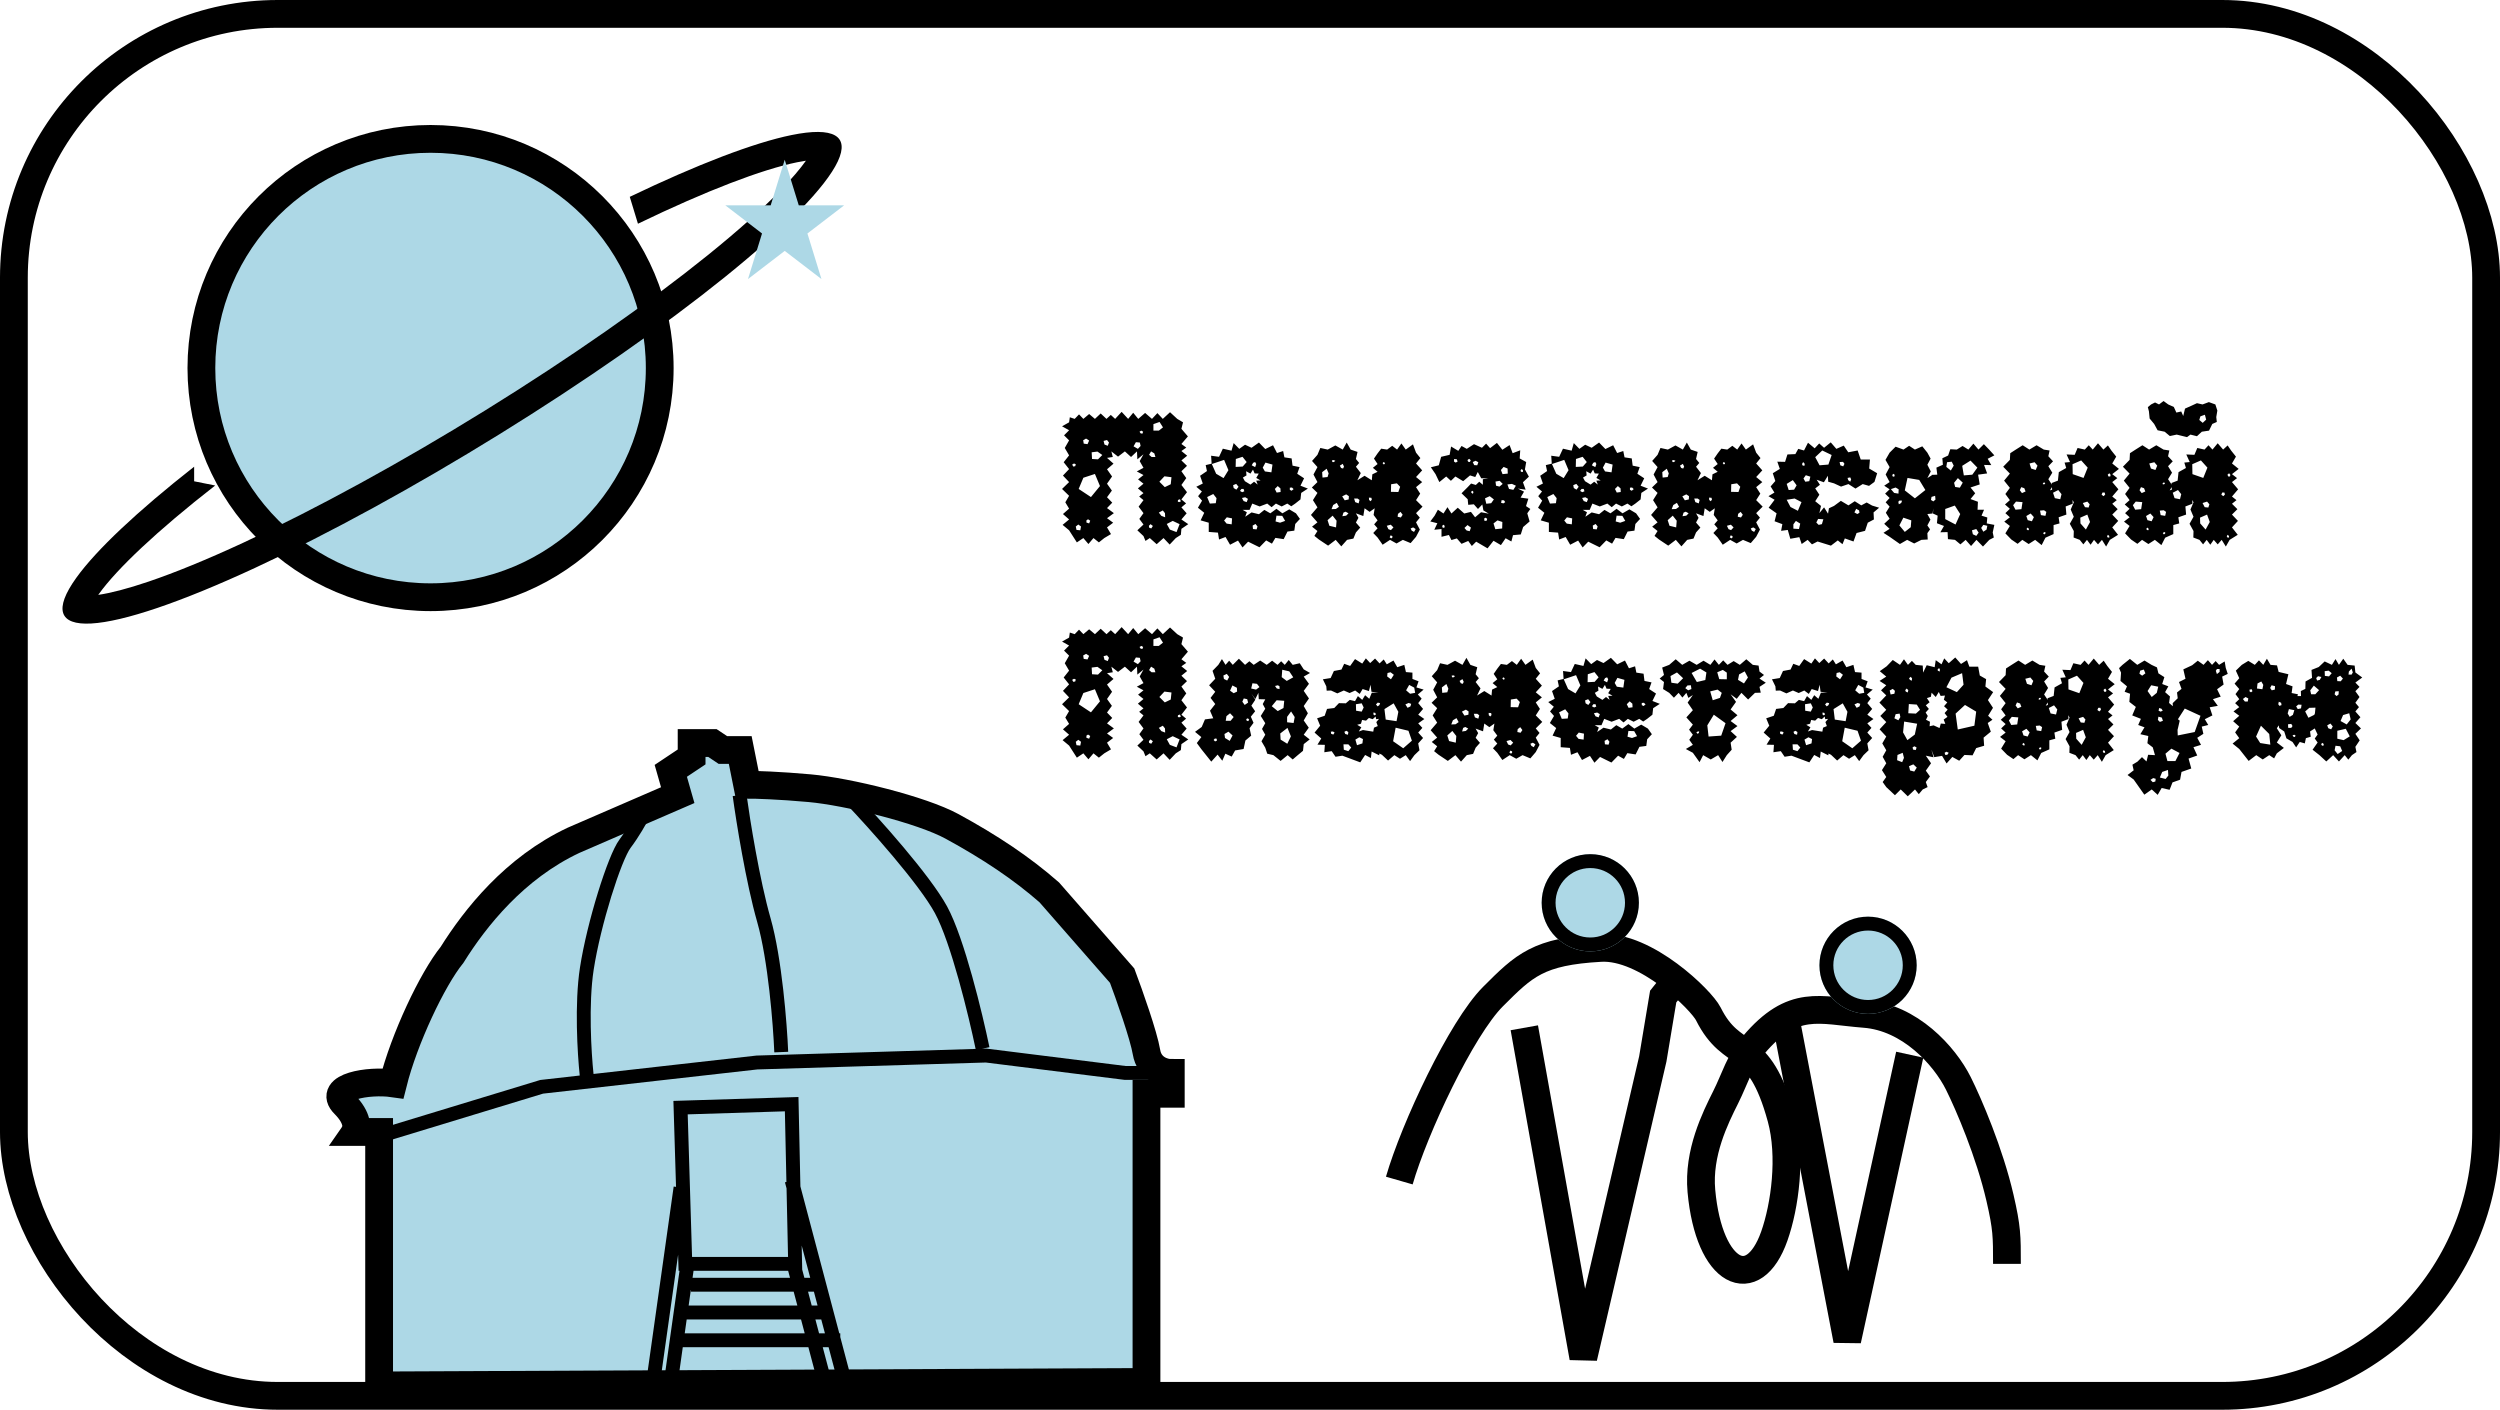 <svg width="360" height="203" viewBox="0 0 360 203" fill="none" xmlns="http://www.w3.org/2000/svg">
<circle cx="62" cy="53" r="33" fill="#ADD8E6" stroke="black" stroke-width="4"/>
<path d="M54.593 163V199.5L165.093 199V189.5V157.5H168.593V154.5C167.593 154.5 165.493 153.9 165.093 151.5C164.693 149.1 162.593 143.167 161.593 140.5L151.093 128.5C147.093 125 142.593 122 137.093 119C132.703 116.606 122.093 114 116.593 113.5C112.193 113.1 108.759 113 107.593 113L106.593 108H104.093L102.593 107H99.593V109L96.593 111L97.593 114.5L82.593 121C74.093 125 68.426 132.167 65.093 137.5C62.259 141 58.193 149.6 56.593 156C53.093 155.5 47.093 156.5 49.593 159C51.593 161 51.426 162.5 51.093 163H54.593Z" fill="#ADD8E6" stroke="black" stroke-width="4"/>
<path fill-rule="evenodd" clip-rule="evenodd" d="M136.378 130.521C135.124 128.223 132.647 125.03 130.115 122.019C127.567 118.988 124.903 116.073 123.224 114.31L121.776 115.69C123.431 117.427 126.067 120.312 128.585 123.306C131.12 126.32 133.476 129.377 134.622 131.479C135.761 133.567 136.986 137.257 138.062 141.107C139.107 144.845 139.986 148.637 140.488 151.045L108.97 152L108.929 152.002L108.888 152.006L85.468 154.65C85.141 151.542 84.729 144.588 85.488 139.652C85.979 136.465 86.965 132.515 88.018 129.108C88.544 127.407 89.082 125.855 89.577 124.613C90.086 123.337 90.513 122.482 90.8 122.1C92.043 120.442 93.04 118.655 93.394 117.947L91.606 117.053C91.293 117.678 90.357 119.358 89.2 120.9C88.737 121.518 88.227 122.6 87.72 123.872C87.199 125.176 86.644 126.781 86.107 128.517C85.035 131.985 84.021 136.035 83.512 139.348C82.712 144.548 83.147 151.717 83.481 154.875L77.888 155.506L77.797 155.517L77.709 155.543L54.709 162.543L55.291 164.457L78.203 157.483L109.071 153.998L141.953 153.002L161.876 155.492L161.938 155.5H162H167.5V153.5H162.062L142.124 151.008L142.047 150.998L141.97 151L141.417 151.017L142.479 150.797C141.975 148.362 141.07 144.44 139.988 140.568C138.914 136.726 137.639 132.833 136.378 130.521ZM110.962 132.225C109.382 126.698 107.99 118.024 107.491 114.365L105.509 114.635C106.01 118.309 107.418 127.102 109.038 132.775C110.603 138.25 111.334 147.546 111.501 151.542L113.499 151.458C113.332 147.454 112.597 137.95 110.962 132.225ZM115 158.978L114.978 157.969L113.969 158L97.969 158.5L96.97 158.532L97.001 159.531L97.348 170.908L97.01 170.861L92.906 200H94.925L97.647 180.679L97.688 182.031L97.718 183H97.849L95.455 200H97.475L98.32 194H116.407L117.995 200H120.064L118.476 194H119.318L120.907 200H122.976L121 192.537V192H120.858L115.258 170.843L115 158.978ZM99.728 184L99.869 183H113.495L113.76 184H99.728ZM115.829 184L115.518 182.828L115.5 181.978L115.443 179.359L116.671 184H115.829ZM113.033 170.256L113.243 170.2L113.022 160.031L99.03 160.468L99.657 181H113.478L113.263 171.125L113.033 170.256ZM116.358 186H117.201L117.73 188H116.887L116.358 186ZM117.417 190H118.26L118.789 192H117.946L117.417 190ZM115.348 190L115.877 192H98.601L98.883 190H115.348ZM114.819 188H99.165L99.5 185.62V186H114.289L114.819 188Z" fill="black"/>
<path fill-rule="evenodd" clip-rule="evenodd" d="M27.957 67.203C19.785 73.619 13.87 79.189 10.982 83.21C7.733 87.733 8.494 90.043 13.147 89.784C17.8 89.525 26.086 86.711 36.722 81.777C47.359 76.843 59.755 70.064 71.992 62.488C84.229 54.913 95.627 46.962 104.421 39.867C113.216 32.772 118.919 26.927 120.646 23.236C122.374 19.545 120.032 18.214 113.98 19.448C108.567 20.553 100.454 23.656 90.686 28.345L91.865 32.217C101.789 27.423 109.75 24.394 114.78 23.368C115.248 23.272 115.672 23.198 116.054 23.142C115.251 24.276 114.034 25.726 112.321 27.482C109.725 30.142 106.23 33.269 101.91 36.754C93.274 43.721 82.019 51.577 69.887 59.087C57.756 66.597 45.503 73.295 35.039 78.148C29.807 80.575 25.213 82.453 21.404 83.746C18.321 84.793 15.902 85.406 14.147 85.662C14.174 85.623 14.202 85.584 14.231 85.544C16.845 81.905 22.593 76.458 30.986 69.912L27.957 69.306V67.203Z" fill="black"/>
<g filter="url(#filter0_d_39_2)">
<path d="M112 22L114.021 28.564H120.56L115.269 32.621L117.29 39.186L112 35.129L106.71 39.186L108.731 32.621L103.44 28.564H109.979L112 22Z" fill="#ADD8E6"/>
</g>
<path d="M153.95 76.362L153.014 75.582L153.95 74.802L153.066 74.022L153.95 73.242L153.404 72.332L153.95 71.396L152.936 70.408L153.95 69.42L153.066 68.484L153.95 67.548L153.17 66.56L153.95 65.572L153.326 64.506L153.95 63.414L153.222 62.686L153.95 61.958L152.936 61.386L153.95 60.814L154.054 60.086L154.756 60.32L155.38 59.67L156.004 60.32L156.836 59.618L157.668 60.32L158.5 59.54L159.332 60.32L159.956 59.748L160.58 60.32L161.516 59.306L162.452 60.32L163.18 59.436L163.908 60.32L164.896 59.462L165.884 60.32L166.664 59.488L167.444 60.32L168.484 59.358L169.524 60.32L170.356 60.814L170.122 61.75L171.058 62.842L170.122 63.934L170.824 64.454L170.122 64.948L170.954 65.624L170.122 66.3L170.928 67.08L170.122 67.86L170.824 68.848L170.122 69.836L170.928 70.876L170.122 71.916L170.798 72.488L170.122 73.06L170.876 73.918L170.122 74.802L171.11 75.478L170.122 76.154L170.044 77.012L169.316 77.48L168.432 78.416L167.548 77.48L166.56 78.364L165.572 77.48L164.948 77.896L164.662 77.194L163.778 76.362L164.662 75.53L164.064 74.724L164.662 73.892L163.96 72.956L164.662 72.02L164.038 71.5L164.662 71.006L163.856 70.33L164.662 69.654L163.882 69.03L164.662 68.406L163.7 67.886L164.662 67.366L164.116 66.404L164.662 65.416L163.778 66.144L163.726 65L162.868 65.806L161.984 65L160.996 65.754L160.034 65L160.242 65.806L159.41 65.936L160.346 66.768L159.41 67.574L160.138 68.614L159.41 69.654L160.112 70.642L159.41 71.604L160.164 72.384L159.41 73.164L160.398 73.892L159.41 74.62L160.294 75.27L159.41 75.946L159.982 76.908L159.02 77.48L158.24 78.104L157.46 77.48L156.732 78.338L156.004 77.48L155.068 78.104L153.95 76.362ZM166.976 60.762L166.092 61.074V62.01H166.872L167.47 61.542L166.976 60.762ZM164.61 62.166L164.35 62.01L164.09 62.166L164.246 62.4L164.506 62.452L164.61 62.166ZM156.836 63.44L156.394 63.154L155.978 63.388L156.056 63.882L156.602 63.96L156.836 63.44ZM159.696 63.726L159.41 63.362L158.916 63.492L159.046 64.012L159.514 64.194L159.696 63.726ZM164.142 63.726L163.57 63.674L163.232 64.272L163.856 64.636L164.246 64.22L164.142 63.726ZM166.222 65.286L165.754 65L165.468 65.494L165.832 65.806H166.378L166.222 65.286ZM158.734 65.52L158.032 65.026L157.2 65.13L157.252 66.092L158.11 66.144L158.734 65.52ZM154.912 66.846L154.652 66.742L154.392 66.898L154.548 67.184L154.834 67.132L154.912 66.846ZM157.668 68.25L156.004 68.796L155.328 70.408L157.096 71.578L158.396 69.992L157.668 68.25ZM168.692 68.718L167.678 68.588L166.95 69.368L167.73 70.148L168.588 69.732L168.692 68.718ZM169.914 71.89L169.628 71.994L169.602 72.228L169.784 72.306L170.044 72.202L169.914 71.89ZM167.756 73.892L167.444 73.502L166.872 73.814L167.236 74.282L167.782 74.49L167.756 73.892ZM156.68 74.776L156.446 74.932V75.244L156.836 75.374L156.992 74.984L156.68 74.776ZM169.862 75.478L168.874 75.01L168.016 75.452L168.458 76.258L169.42 76.622L169.862 75.478ZM165.676 75.478L165.442 75.712L165.468 75.972L165.78 76.102L166.014 75.738L165.676 75.478ZM155.666 75.816L155.276 75.53L154.912 75.816L155.016 76.31L155.562 76.362L155.666 75.816ZM179.728 78L178.922 78.832L178.272 77.844L177.128 78.442L176.478 77.324L175.542 77.688L175.386 76.7L174.06 76.596V75.27L172.89 74.932L173.41 73.84L172.5 73.112L173.098 72.098L172.526 71.448L173.072 70.772L172.266 70.096L173.202 69.628L172.812 68.51L173.8 67.834L173.618 66.976L174.476 66.768L174.398 65.624L175.542 65.78L176.088 64.61L177.336 64.896L177.648 63.804L178.454 64.636L179.286 64.038L180.222 64.48L181.288 63.726L182.198 64.662L183.316 64.116L183.888 65.234L184.772 64.948L184.954 65.858L185.994 66.014L186.124 67.054L187.138 67.262L186.8 68.224L187.788 68.874L187.268 69.94L188.334 70.356L187.372 70.98L187.268 71.916L186.514 72.514L185.942 72.904L185.37 72.514L184.564 72.93L183.732 72.514L183.108 73.034L182.484 72.514L181.392 72.93L180.326 72.514L179.936 73.424H178.948L179.546 73.762L179.312 74.412L180.222 73.788L181.288 74.048L182.068 73.424L182.926 73.918L183.81 73.268L184.668 73.918L185.656 73.346L186.618 73.918L187.19 74.724L186.514 75.452L186.384 76.414L185.396 76.544L184.85 77.636L183.654 77.454L183.16 78.286L182.328 77.818L181.366 78.806L179.728 78ZM179.52 66.534L178.922 65.78L177.96 66.092L177.934 67.236L178.948 67.184L179.52 66.534ZM176.894 67.704L176.27 66.222L174.502 66.82L175.126 68.224L176.192 68.848L176.894 67.704ZM180.742 66.534L180.456 66.638L180.248 67.002L180.742 67.262L180.898 66.82L180.742 66.534ZM183.238 66.898L182.224 66.612L181.834 67.34L182.146 67.886L183.082 68.016L183.238 66.898ZM180.066 69.784L180.586 69.368L181.106 69.784L180.898 69.212L181.522 69.186L180.898 68.822L181.262 68.198L180.664 68.172L180.43 67.626L180.066 68.198L179.442 67.86L179.494 68.458L178.974 68.77L179.26 69.29L180.066 69.784ZM178.012 69.68L177.57 69.862L177.648 70.278L178.038 70.512L178.35 70.096L178.012 69.68ZM184.382 70.33L183.992 69.992L183.576 70.408L183.836 70.928L184.408 70.85L184.382 70.33ZM186.046 70.2L185.734 70.226V70.538L185.994 70.668L186.28 70.434L186.046 70.2ZM179.078 70.408H178.766L178.558 70.694L178.87 70.876L179.182 70.746L179.078 70.408ZM174.71 71.136L173.826 71.578L174.216 72.514L175.074 72.462L175.178 71.734L174.71 71.136ZM179.312 71.604L178.844 71.708L179.078 72.15L179.52 72.306L179.702 71.838L179.312 71.604ZM184.642 74.282L183.81 74.256L183.68 75.088L184.33 75.27L185.058 75.01L184.642 74.282ZM177.414 74.646L176.66 74.49L176.27 74.958L176.634 75.4L177.362 75.504L177.414 74.646ZM180.794 75.452L180.378 75.686L180.43 76.18L180.95 76.232L181.08 75.816L180.794 75.452ZM189.921 77.688L189.271 77.168L189.713 76.466L188.933 75.842L189.713 75.218L188.777 74.152L189.713 73.06L189.063 72.02L189.713 70.98L188.907 70.2L189.713 69.42L189.141 68.328L189.713 67.262L188.933 66.378L189.713 65.494L190.129 64.506L191.195 64.74L192.287 64.142L193.353 64.74L193.925 63.726L194.497 64.74L195.485 65.078L195.251 66.092L195.719 66.664L195.251 67.21L195.953 68.12L195.459 69.16L196.499 68.51L197.539 69.16L197.617 68.302L198.371 67.938L197.695 67.366L198.371 66.82L197.851 66.04L198.371 65.286L198.891 64.61L199.749 64.74L200.477 64.194L201.179 64.74L201.803 63.856L202.427 64.74L203.467 63.986L203.909 65.182L204.533 65.962L203.909 66.742L204.793 67.73L203.909 68.692L204.793 69.42L203.909 70.148L204.507 71.084L203.909 72.02L204.845 72.956L203.909 73.892L204.455 74.542L203.909 75.218L204.455 76.258L203.909 77.298L203.129 78.208L202.011 77.74L201.101 78.26L200.165 77.74L199.099 78.442L198.371 77.402L197.747 76.752L198.371 76.076L197.877 75.504L198.371 74.932L197.799 74.152L197.955 73.19L197.227 73.71L196.499 73.19L196.317 74.308L195.251 73.918L195.615 74.568L195.251 75.244L195.875 75.972L195.251 76.674L194.887 77.558L193.977 77.74L193.145 78.676L192.339 77.74L191.247 78.572L189.921 77.688ZM192.287 66.352L192.027 66.248L191.793 66.3L191.871 66.534H192.079L192.287 66.352ZM199.411 66.638L199.229 66.534L199.099 66.69L199.229 66.872L199.411 66.82V66.638ZM193.535 67.184L193.353 66.794L192.937 67.054L193.119 67.392L193.405 67.47L193.535 67.184ZM191.325 68.172L191.039 67.496L190.389 67.99L190.441 68.77L191.169 68.692L191.325 68.172ZM201.153 69.602L200.321 69.732L200.295 70.824L201.361 70.85L201.621 70.096L201.153 69.602ZM194.237 71.448L193.847 71.188L193.275 71.474L193.639 72.046L194.211 71.916L194.237 71.448ZM197.487 71.682L197.123 71.656L197.149 71.994L197.357 72.176L197.539 71.968L197.487 71.682ZM195.485 71.786H194.991L195.147 72.306L195.641 72.488L195.771 71.994L195.485 71.786ZM192.495 72.41L191.975 72.722L191.741 73.32L192.365 73.294L192.807 72.982L192.495 72.41ZM194.185 73.918L193.769 73.684L193.457 73.814L193.301 74.334L193.847 74.256L194.185 73.918ZM201.673 73.71L201.309 73.996L201.257 74.412L201.725 74.516L201.985 74.126L201.673 73.71ZM191.897 74.256L191.169 74.906L191.429 75.712L192.391 75.946L192.469 74.984L191.897 74.256ZM200.659 75.946L200.269 75.556L199.697 75.712L199.931 76.206L200.295 76.336L200.659 75.946ZM203.493 75.946L203.129 76.102L203.285 76.414L203.623 76.596L203.857 76.18L203.493 75.946ZM200.503 77.194L200.243 77.09L200.113 77.376L200.347 77.532L200.503 77.402V77.194ZM212.569 78L211.945 78.624L211.425 77.896L210.463 78.312L209.787 77.532L209.007 77.766L208.643 77.038L207.577 77.298V76.18L206.537 76.284L206.979 75.348L205.965 75.088L206.589 74.256L207.057 73.398L207.863 73.944L208.435 73.034L209.007 73.944L209.917 73.112L210.853 73.944L211.815 73.71L212.413 74.49L213.271 73.762L214.389 73.97L213.609 73.502L213.453 72.644L212.829 73.294L212.231 72.618L211.425 72.696L211.347 71.89L210.463 71.032L211.347 70.148L211.841 69.628L212.517 69.836L213.011 69.368L213.531 69.81V69.004L214.337 68.9L213.297 68.874L212.803 67.964L212.439 68.692L211.685 68.458L210.697 69.29L209.579 68.614L208.929 69.238L208.253 68.614L207.265 69.42L206.719 68.276L206.043 67.288L207.187 67.002L207.525 65.78L208.747 65.494L208.955 64.298L209.995 64.922L210.463 64.22L211.217 64.636L212.257 63.96L213.401 64.48L213.999 63.882L214.571 64.532L215.559 63.778L216.339 64.766L217.379 64.09L217.821 65.26L218.913 64.844L218.835 66.014L219.771 66.534L219.589 67.6L220.161 68.64L219.303 69.446L219.693 70.512L218.575 70.356L219.459 70.798L218.965 71.656L220.083 71.812L219.745 72.878L220.369 73.294L219.927 73.918L220.265 75.088L219.329 75.894L218.991 76.96L217.873 77.064L217.639 77.974L216.807 77.506L216.131 78.494L215.065 77.87L214.207 78.962L212.569 78ZM211.555 66.066L211.321 66.248L211.399 66.482L211.659 66.534L211.789 66.274L211.555 66.066ZM209.787 66.144L209.397 66.092L209.371 66.456L209.605 66.612L209.891 66.482L209.787 66.144ZM212.491 66.352L212.075 66.534L212.283 66.976L212.725 67.002L212.881 66.56L212.491 66.352ZM217.093 67.47L216.521 67.236L216.131 67.678L216.365 68.276L217.119 68.198L217.093 67.47ZM219.303 67.678L219.095 67.548L218.965 67.73L219.017 67.938L219.303 67.964V67.678ZM215.949 69.238L215.351 69.342L215.429 69.94L215.923 70.07L216.391 69.68L215.949 69.238ZM218.289 69.94L217.717 69.68L217.067 69.758L217.301 70.408L217.925 70.538L218.289 69.94ZM212.179 70.85L212.049 70.668L211.867 70.772V70.954L212.101 71.11L212.179 70.85ZM215.117 71.916L214.519 71.448L213.843 71.76L214.025 72.54L214.727 72.462L215.117 71.916ZM216.573 72.046L216.235 72.02L216.157 72.41L216.495 72.488L216.755 72.306L216.573 72.046ZM213.947 74.542L213.713 74.672L213.765 75.01L214.077 74.984L214.155 74.724L213.947 74.542ZM216.339 75.166L215.637 74.932L215.065 75.374L215.325 76.206L216.313 76.102L216.339 75.166ZM208.045 75.738L207.863 75.556L207.681 75.712L207.707 75.946L207.967 76.024L208.045 75.738ZM211.815 75.972L211.321 75.608L210.879 76.024L211.191 76.388L211.633 76.492L211.815 75.972ZM228.706 78L227.901 78.832L227.251 77.844L226.107 78.442L225.457 77.324L224.521 77.688L224.365 76.7L223.039 76.596V75.27L221.869 74.932L222.389 73.84L221.479 73.112L222.077 72.098L221.505 71.448L222.051 70.772L221.245 70.096L222.181 69.628L221.791 68.51L222.778 67.834L222.597 66.976L223.455 66.768L223.377 65.624L224.521 65.78L225.067 64.61L226.315 64.896L226.627 63.804L227.433 64.636L228.265 64.038L229.201 64.48L230.267 63.726L231.177 64.662L232.295 64.116L232.867 65.234L233.751 64.948L233.933 65.858L234.973 66.014L235.103 67.054L236.117 67.262L235.779 68.224L236.767 68.874L236.247 69.94L237.312 70.356L236.35 70.98L236.247 71.916L235.493 72.514L234.921 72.904L234.349 72.514L233.543 72.93L232.711 72.514L232.087 73.034L231.463 72.514L230.371 72.93L229.305 72.514L228.915 73.424H227.926L228.525 73.762L228.291 74.412L229.201 73.788L230.267 74.048L231.047 73.424L231.905 73.918L232.789 73.268L233.647 73.918L234.635 73.346L235.597 73.918L236.169 74.724L235.493 75.452L235.363 76.414L234.375 76.544L233.829 77.636L232.633 77.454L232.139 78.286L231.307 77.818L230.345 78.806L228.706 78ZM228.499 66.534L227.901 65.78L226.939 66.092L226.913 67.236L227.926 67.184L228.499 66.534ZM225.873 67.704L225.249 66.222L223.481 66.82L224.105 68.224L225.171 68.848L225.873 67.704ZM229.721 66.534L229.435 66.638L229.227 67.002L229.721 67.262L229.877 66.82L229.721 66.534ZM232.217 66.898L231.203 66.612L230.813 67.34L231.125 67.886L232.061 68.016L232.217 66.898ZM229.045 69.784L229.565 69.368L230.085 69.784L229.877 69.212L230.501 69.186L229.877 68.822L230.241 68.198L229.643 68.172L229.409 67.626L229.045 68.198L228.421 67.86L228.473 68.458L227.953 68.77L228.239 69.29L229.045 69.784ZM226.991 69.68L226.549 69.862L226.627 70.278L227.017 70.512L227.329 70.096L226.991 69.68ZM233.361 70.33L232.971 69.992L232.555 70.408L232.815 70.928L233.387 70.85L233.361 70.33ZM235.025 70.2L234.713 70.226V70.538L234.973 70.668L235.259 70.434L235.025 70.2ZM228.057 70.408H227.744L227.537 70.694L227.849 70.876L228.161 70.746L228.057 70.408ZM223.689 71.136L222.805 71.578L223.195 72.514L224.053 72.462L224.157 71.734L223.689 71.136ZM228.291 71.604L227.823 71.708L228.057 72.15L228.499 72.306L228.681 71.838L228.291 71.604ZM233.621 74.282L232.789 74.256L232.659 75.088L233.309 75.27L234.037 75.01L233.621 74.282ZM226.393 74.646L225.639 74.49L225.249 74.958L225.613 75.4L226.341 75.504L226.393 74.646ZM229.773 75.452L229.357 75.686L229.409 76.18L229.929 76.232L230.059 75.816L229.773 75.452ZM238.9 77.688L238.25 77.168L238.692 76.466L237.912 75.842L238.692 75.218L237.756 74.152L238.692 73.06L238.042 72.02L238.692 70.98L237.886 70.2L238.692 69.42L238.12 68.328L238.692 67.262L237.912 66.378L238.692 65.494L239.108 64.506L240.174 64.74L241.266 64.142L242.332 64.74L242.904 63.726L243.476 64.74L244.464 65.078L244.23 66.092L244.698 66.664L244.23 67.21L244.932 68.12L244.438 69.16L245.478 68.51L246.518 69.16L246.596 68.302L247.35 67.938L246.674 67.366L247.35 66.82L246.83 66.04L247.35 65.286L247.87 64.61L248.728 64.74L249.456 64.194L250.158 64.74L250.782 63.856L251.406 64.74L252.446 63.986L252.888 65.182L253.512 65.962L252.888 66.742L253.772 67.73L252.888 68.692L253.772 69.42L252.888 70.148L253.486 71.084L252.888 72.02L253.824 72.956L252.888 73.892L253.434 74.542L252.888 75.218L253.434 76.258L252.888 77.298L252.108 78.208L250.99 77.74L250.08 78.26L249.144 77.74L248.078 78.442L247.35 77.402L246.726 76.752L247.35 76.076L246.856 75.504L247.35 74.932L246.778 74.152L246.934 73.19L246.206 73.71L245.478 73.19L245.296 74.308L244.23 73.918L244.594 74.568L244.23 75.244L244.854 75.972L244.23 76.674L243.866 77.558L242.956 77.74L242.124 78.676L241.318 77.74L240.226 78.572L238.9 77.688ZM241.266 66.352L241.006 66.248L240.772 66.3L240.85 66.534H241.058L241.266 66.352ZM248.39 66.638L248.208 66.534L248.078 66.69L248.208 66.872L248.39 66.82V66.638ZM242.514 67.184L242.332 66.794L241.916 67.054L242.098 67.392L242.384 67.47L242.514 67.184ZM240.304 68.172L240.018 67.496L239.368 67.99L239.42 68.77L240.148 68.692L240.304 68.172ZM250.132 69.602L249.3 69.732L249.274 70.824L250.34 70.85L250.6 70.096L250.132 69.602ZM243.216 71.448L242.826 71.188L242.254 71.474L242.618 72.046L243.19 71.916L243.216 71.448ZM246.466 71.682L246.102 71.656L246.128 71.994L246.336 72.176L246.518 71.968L246.466 71.682ZM244.464 71.786H243.97L244.126 72.306L244.62 72.488L244.75 71.994L244.464 71.786ZM241.474 72.41L240.954 72.722L240.72 73.32L241.344 73.294L241.786 72.982L241.474 72.41ZM243.164 73.918L242.748 73.684L242.436 73.814L242.28 74.334L242.826 74.256L243.164 73.918ZM250.652 73.71L250.288 73.996L250.236 74.412L250.704 74.516L250.964 74.126L250.652 73.71ZM240.876 74.256L240.148 74.906L240.408 75.712L241.37 75.946L241.448 74.984L240.876 74.256ZM249.638 75.946L249.248 75.556L248.676 75.712L248.91 76.206L249.274 76.336L249.638 75.946ZM252.472 75.946L252.108 76.102L252.264 76.414L252.602 76.596L252.836 76.18L252.472 75.946ZM249.482 77.194L249.222 77.09L249.092 77.376L249.326 77.532L249.482 77.402V77.194ZM261.73 77.974L260.924 78.39L260.3 77.74L259.442 78.338L259.104 77.35L257.804 77.584L257.44 76.31L256.478 76.44L256.66 75.478L255.542 75.062L255.828 73.918L254.684 73.112L255.542 71.968L254.658 71.448L255.516 70.928L254.97 70.044L255.646 69.264L255.282 68.146L256.296 67.522L255.932 66.482L257.05 66.508L257.388 65.442L258.532 65.39L258.948 64.636L259.78 64.87L260.352 63.752L261.314 64.558L261.964 63.856L262.666 64.48L263.628 63.7L264.434 64.636L265.5 64.168L266.15 65.13L267.502 64.87L267.944 66.17H269.27L269.166 67.47L270.31 68.146L269.92 69.394L269.14 69.966L268.23 69.706L267.19 70.356L266.176 69.706L265.11 70.07L264.096 69.602L263.264 69.368L263.212 68.51L262.64 69.446L261.6 69.082L262.068 69.81L261.392 70.33L261.99 71.24L261.392 72.176L262.224 72.852L261.99 73.892L262.666 73.06L263.238 73.97L263.368 73.19L264.096 72.852L265.084 72.124L266.176 72.774L267.086 72.176L268.022 72.774L268.802 72.358L269.582 72.8L270.596 73.112L269.79 73.788L269.842 74.802L268.958 75.27L268.568 76.44L267.346 76.752L266.904 77.974L265.656 77.532L265.318 78.364L264.642 77.818L263.654 78.572L261.73 77.974ZM263.758 65.52L262.406 64.87L261.392 65.832L262.016 67.002L263.29 66.898L263.758 65.52ZM265.604 66.794L265.396 66.508L264.902 66.534L265.006 67.002L265.422 67.158L265.604 66.794ZM259.884 66.794L259.65 66.534L259.494 66.82L259.572 67.028L259.832 67.08L259.884 66.794ZM260.69 68.64L260.04 68.432L259.702 68.9L259.962 69.368L260.534 69.29L260.69 68.64ZM266.436 68.744L266.046 68.822L266.15 69.16L266.436 69.368L266.566 69.03L266.436 68.744ZM258.168 69.134L257.284 69.68L257.57 70.564L258.35 70.512L258.714 69.888L258.168 69.134ZM259.416 72.306L258.428 71.786L257.284 71.968L257.83 73.008L258.896 73.554L259.416 72.306ZM267.71 73.502L267.294 73.268L267.034 73.788L267.45 74.022L267.762 73.84L267.71 73.502ZM262.562 74.776L261.808 74.724L261.548 75.244L261.886 75.582L262.354 75.478L262.562 74.776ZM259.234 75.4L258.61 75.01L258.246 75.504V76.128L259.052 76.18L259.234 75.4ZM272.106 77.298L271.222 76.726L272.106 76.154L271.326 75.426L272.106 74.698L271.56 73.84L272.106 72.956L271.534 72.332L272.106 71.708L271.456 71.084L272.106 70.46L271.326 69.94L272.106 69.42L271.534 68.328L272.106 67.262L271.508 66.222L272.106 65.182L272.964 64.324L274.108 64.74L274.914 64.194L275.746 64.74L276.812 64.272L277.54 65.182L278.008 66.04L277.54 66.924L278.034 67.886L277.54 68.848L278.19 68.432L278.164 68.38L278.97 68.354L278.84 67.34L279.776 66.924L279.698 65.988L280.53 65.598L280.842 64.688L281.778 64.74L282.61 64.22L283.442 64.74L284.17 63.882L284.898 64.74L285.678 63.96L286.458 64.766L287.186 65.572L286.224 66.066L286.744 66.976L285.704 66.95L286.146 68.172L284.846 68.354L285.08 69.758L283.754 70.2L284.43 71.032L283.754 71.864L284.82 72.254L284.768 73.398H285.704L285.34 74.256L286.172 74.516L286.094 75.374L287.186 75.582L286.952 76.674L287.108 77.402L286.458 77.74L285.548 78.702L284.612 77.74L283.832 78.624L283.052 77.74L282.298 78.39L281.518 77.74L280.504 77.636L280.452 76.622L279.412 76.648L279.932 75.738L278.918 75.348L279.022 74.256L278.346 73.944L278.398 73.19L278.294 73.944L277.54 74.022L277.982 74.828L277.54 75.66L277.93 76.232L277.54 76.778L277.592 77.688L276.682 77.74L275.642 78.26L274.628 77.74L273.588 78.338L272.106 77.298ZM283.754 66.326L282.558 67.08L282.792 68.458L284.014 68.354L284.742 67.34L283.754 66.326ZM281.05 66.482L280.374 66.56L280.27 67.236L280.92 67.756L281.336 67.054L281.05 66.482ZM272.834 68.432L272.73 68.224L272.522 68.328L272.496 68.562L272.756 68.666L272.834 68.432ZM276.37 69.108L274.68 68.822L274.29 70.616L275.746 71.76L277.254 70.564L276.37 69.108ZM281.934 68.848L281.388 69.524L281.544 70.122L282.22 70.226L282.636 69.498L281.934 68.848ZM273.406 70.46L272.964 70.2L272.288 70.434L272.756 70.98L273.38 71.084L273.406 70.46ZM278.658 71.396L278.138 71.552L278.06 71.994L278.398 72.202L278.71 71.942L278.658 71.396ZM273.9 72.098L273.536 72.072L273.354 72.254L273.432 72.618L273.77 72.436L273.9 72.098ZM281.492 72.8L280.114 73.294V74.75L281.596 75.53L282.272 74.022L281.492 72.8ZM275.226 74.932L274.082 74.542L273.51 75.66L274.29 76.596L275.148 75.92L275.226 74.932ZM286.172 75.712L285.6 75.582L285.288 76.024L285.6 76.57L286.068 76.258L286.172 75.712ZM284.924 76.7L284.586 76.18L283.962 76.362L284.092 76.934L284.586 77.168L284.924 76.7ZM289.63 77.688L288.772 76.804L289.422 75.738L288.616 75.114L289.422 74.49L288.772 73.892L289.422 73.268L288.72 72.644L289.422 72.02L288.772 71.136L289.422 70.252L288.59 69.212L289.422 68.198L288.46 67.21L289.422 66.222L289.474 65.26L290.28 64.74L291.268 64.116L292.23 64.74L293.27 64.116L294.31 64.74L295.142 64.87L294.96 65.702L295.636 66.43L294.96 67.132L295.532 68.068L294.96 69.004L295.48 69.784L295.454 69.55L296.338 69.212L296.468 67.99L297.534 67.392L297.3 66.612L298.08 66.534L297.586 65.442L298.756 65.494L299.172 64.506L300.212 64.74L300.784 64.116L301.356 64.74L302.11 63.83L302.89 64.74L303.54 64.142L304.034 64.87L304.736 65.754L304.164 66.742L305.126 67.522L304.164 68.276L304.892 68.848L304.164 69.42L305.048 70.46L304.164 71.5L304.814 72.02L304.164 72.54L304.944 73.32L304.164 74.1L305.022 75.01L304.164 75.946L304.996 77.012L303.826 77.74L303.28 78.702L302.682 77.74L302.11 78.39L301.538 77.74L301.044 78.442L300.524 77.74L300.004 78.39L299.484 77.74L298.6 77.402L298.626 76.466L298.054 75.426L298.626 74.412L298.184 73.372L298.626 72.332L298.444 71.994L298.47 72.54L297.456 72.93L297.56 74.1L296.442 74.49L296.572 75.374L295.714 75.608V76.908L294.544 77.428L293.998 78.494L293.062 77.74L292.126 78.338L291.216 77.74L290.54 78.312L289.63 77.688ZM299.692 66.3L298.444 66.846L298.47 68.276L300.03 68.822L300.628 67.34L299.692 66.3ZM292.984 66.56L292.256 66.742L292.49 67.47L293.14 67.678L293.4 67.054L292.984 66.56ZM303.748 68.146L303.514 68.354L303.618 68.614H303.878L303.93 68.38L303.748 68.146ZM294.414 69.472L294.232 69.524L294.154 69.706L294.362 69.758L294.518 69.628L294.414 69.472ZM295.506 70.512L295.48 70.148L295.194 70.616L295.506 70.512ZM291.502 70.304L291.06 70.148L290.852 70.59L291.164 71.006L291.684 70.772L291.502 70.304ZM296.858 71.162L296.39 70.564L295.636 70.954L295.896 71.734L296.676 71.89L296.858 71.162ZM303.072 70.928H302.76L302.63 71.24L302.916 71.448L303.15 71.214L303.072 70.928ZM291.242 72.306L290.306 72.228L289.89 72.748L290.228 73.398L291.086 73.32L291.242 72.306ZM300.914 72.618L300.576 72.228L299.926 72.436L300.238 73.034L300.758 73.086L300.914 72.618ZM294.336 73.476L293.764 73.528L293.894 74.178L294.544 74.282L294.674 73.71L294.336 73.476ZM292.88 74.464L292.412 73.944L291.788 74.308L291.996 74.906L292.594 75.062L292.88 74.464ZM300.576 74.1L299.562 74.542L299.588 75.374L300.368 76.258L300.966 75.166L300.576 74.1ZM292.152 76.128L291.97 75.972L291.814 76.18L291.97 76.336H292.152V76.128ZM294.544 76.648L294.362 76.622L294.206 76.778L294.362 76.96L294.544 76.83V76.648ZM303.722 77.168L303.54 77.012L303.41 77.22L303.514 77.402H303.748L303.722 77.168ZM306.87 77.688L306.012 76.804L306.662 75.738L305.856 75.114L306.662 74.49L306.012 73.892L306.662 73.268L305.96 72.644L306.662 72.02L306.012 71.136L306.662 70.252L305.83 69.212L306.662 68.198L305.7 67.21L306.662 66.222L306.714 65.26L307.52 64.74L308.508 64.116L309.47 64.74L310.51 64.116L311.55 64.74L312.382 64.87L312.2 65.702L312.876 66.43L312.2 67.132L312.772 68.068L312.2 69.004L312.72 69.784L312.694 69.55L313.578 69.212L313.708 67.99L314.774 67.392L314.54 66.612L315.32 66.534L314.826 65.442L315.996 65.494L316.412 64.506L317.452 64.74L318.024 64.116L318.596 64.74L319.35 63.83L320.13 64.74L320.78 64.142L321.274 64.87L321.976 65.754L321.404 66.742L322.366 67.522L321.404 68.276L322.132 68.848L321.404 69.42L322.288 70.46L321.404 71.5L322.054 72.02L321.404 72.54L322.184 73.32L321.404 74.1L322.262 75.01L321.404 75.946L322.236 77.012L321.066 77.74L320.52 78.702L319.922 77.74L319.35 78.39L318.778 77.74L318.284 78.442L317.764 77.74L317.244 78.39L316.724 77.74L315.84 77.402L315.866 76.466L315.294 75.426L315.866 74.412L315.424 73.372L315.866 72.332L315.684 71.994L315.71 72.54L314.696 72.93L314.8 74.1L313.682 74.49L313.812 75.374L312.954 75.608V76.908L311.784 77.428L311.238 78.494L310.302 77.74L309.366 78.338L308.456 77.74L307.78 78.312L306.87 77.688ZM316.932 66.3L315.684 66.846L315.71 68.276L317.27 68.822L317.868 67.34L316.932 66.3ZM310.224 66.56L309.496 66.742L309.73 67.47L310.38 67.678L310.64 67.054L310.224 66.56ZM320.988 68.146L320.754 68.354L320.858 68.614H321.118L321.17 68.38L320.988 68.146ZM311.654 69.472L311.472 69.524L311.394 69.706L311.602 69.758L311.758 69.628L311.654 69.472ZM312.746 70.512L312.72 70.148L312.434 70.616L312.746 70.512ZM308.742 70.304L308.3 70.148L308.092 70.59L308.404 71.006L308.924 70.772L308.742 70.304ZM314.098 71.162L313.63 70.564L312.876 70.954L313.136 71.734L313.916 71.89L314.098 71.162ZM320.312 70.928H320L319.87 71.24L320.156 71.448L320.39 71.214L320.312 70.928ZM308.482 72.306L307.546 72.228L307.13 72.748L307.468 73.398L308.326 73.32L308.482 72.306ZM318.154 72.618L317.816 72.228L317.166 72.436L317.478 73.034L317.998 73.086L318.154 72.618ZM311.576 73.476L311.004 73.528L311.134 74.178L311.784 74.282L311.914 73.71L311.576 73.476ZM310.12 74.464L309.652 73.944L309.028 74.308L309.236 74.906L309.834 75.062L310.12 74.464ZM317.816 74.1L316.802 74.542L316.828 75.374L317.608 76.258L318.206 75.166L317.816 74.1ZM309.392 76.128L309.21 75.972L309.054 76.18L309.21 76.336H309.392V76.128ZM311.784 76.648L311.602 76.622L311.446 76.778L311.602 76.96L311.784 76.83V76.648ZM320.962 77.168L320.78 77.012L320.65 77.22L320.754 77.402H320.988L320.962 77.168ZM313.448 62.582L312.46 62.79L311.706 62.166L310.692 61.958L310.198 61.048L309.548 60.268L309.444 59.228L309.288 58.63L309.756 58.24L310.328 57.954L310.9 58.24L311.55 57.746L312.226 58.24L313.032 58.604L313.396 59.41L314.098 59.254L314.384 59.904L314.644 58.838L315.632 58.396L316.36 58.058L317.166 58.24L318.076 57.902L319.012 58.24L319.298 59.124L319.142 60.06L319.22 60.762L318.57 61.048L318.102 62.01L317.062 62.166L316.36 62.816L315.424 62.582L314.93 62.946L313.448 62.582ZM317.504 59.722L316.854 59.956L316.698 60.476L317.192 60.892L317.686 60.424L317.504 59.722ZM153.95 107.362L153.014 106.582L153.95 105.802L153.066 105.022L153.95 104.242L153.404 103.332L153.95 102.396L152.936 101.408L153.95 100.42L153.066 99.484L153.95 98.548L153.17 97.56L153.95 96.572L153.326 95.506L153.95 94.414L153.222 93.686L153.95 92.958L152.936 92.386L153.95 91.814L154.054 91.086L154.756 91.32L155.38 90.67L156.004 91.32L156.836 90.618L157.668 91.32L158.5 90.54L159.332 91.32L159.956 90.748L160.58 91.32L161.516 90.306L162.452 91.32L163.18 90.436L163.908 91.32L164.896 90.462L165.884 91.32L166.664 90.488L167.444 91.32L168.484 90.358L169.524 91.32L170.356 91.814L170.122 92.75L171.058 93.842L170.122 94.934L170.824 95.454L170.122 95.948L170.954 96.624L170.122 97.3L170.928 98.08L170.122 98.86L170.824 99.848L170.122 100.836L170.928 101.876L170.122 102.916L170.798 103.488L170.122 104.06L170.876 104.918L170.122 105.802L171.11 106.478L170.122 107.154L170.044 108.012L169.316 108.48L168.432 109.416L167.548 108.48L166.56 109.364L165.572 108.48L164.948 108.896L164.662 108.194L163.778 107.362L164.662 106.53L164.064 105.724L164.662 104.892L163.96 103.956L164.662 103.02L164.038 102.5L164.662 102.006L163.856 101.33L164.662 100.654L163.882 100.03L164.662 99.406L163.7 98.886L164.662 98.366L164.116 97.404L164.662 96.416L163.778 97.144L163.726 96L162.868 96.806L161.984 96L160.996 96.754L160.034 96L160.242 96.806L159.41 96.936L160.346 97.768L159.41 98.574L160.138 99.614L159.41 100.654L160.112 101.642L159.41 102.604L160.164 103.384L159.41 104.164L160.398 104.892L159.41 105.62L160.294 106.27L159.41 106.946L159.982 107.908L159.02 108.48L158.24 109.104L157.46 108.48L156.732 109.338L156.004 108.48L155.068 109.104L153.95 107.362ZM166.976 91.762L166.092 92.074V93.01H166.872L167.47 92.542L166.976 91.762ZM164.61 93.166L164.35 93.01L164.09 93.166L164.246 93.4L164.506 93.452L164.61 93.166ZM156.836 94.44L156.394 94.154L155.978 94.388L156.056 94.882L156.602 94.96L156.836 94.44ZM159.696 94.726L159.41 94.362L158.916 94.492L159.046 95.012L159.514 95.194L159.696 94.726ZM164.142 94.726L163.57 94.674L163.232 95.272L163.856 95.636L164.246 95.22L164.142 94.726ZM166.222 96.286L165.754 96L165.468 96.494L165.832 96.806H166.378L166.222 96.286ZM158.734 96.52L158.032 96.026L157.2 96.13L157.252 97.092L158.11 97.144L158.734 96.52ZM154.912 97.846L154.652 97.742L154.392 97.898L154.548 98.184L154.834 98.132L154.912 97.846ZM157.668 99.25L156.004 99.796L155.328 101.408L157.096 102.578L158.396 100.992L157.668 99.25ZM168.692 99.718L167.678 99.588L166.95 100.368L167.73 101.148L168.588 100.732L168.692 99.718ZM169.914 102.89L169.628 102.994L169.602 103.228L169.784 103.306L170.044 103.202L169.914 102.89ZM167.756 104.892L167.444 104.502L166.872 104.814L167.236 105.282L167.782 105.49L167.756 104.892ZM156.68 105.776L156.446 105.932V106.244L156.836 106.374L156.992 105.984L156.68 105.776ZM169.862 106.478L168.874 106.01L168.016 106.452L168.458 107.258L169.42 107.622L169.862 106.478ZM165.676 106.478L165.442 106.712L165.468 106.972L165.78 107.102L166.014 106.738L165.676 106.478ZM155.666 106.816L155.276 106.53L154.912 106.816L155.016 107.31L155.562 107.362L155.666 106.816ZM172.994 107.882L172.344 106.998L172.994 106.14L172.084 105.386L173.046 104.684L173.514 103.592L174.71 103.436L174.242 102.344L174.996 101.382L174.32 100.498L174.996 99.614L174.112 98.678L174.996 97.742L174.606 96.598L175.438 95.74L175.958 94.908L176.478 95.74L176.998 95.142L177.518 95.74L178.402 94.856L179.286 95.74L179.91 95.22L180.534 95.74L181.47 95.116L182.406 95.74L183.186 95.142L183.966 95.74L184.486 95.22L185.006 95.74L185.578 95.038L186.15 95.74L187.164 95.506L187.736 96.39L188.646 96.91L187.736 97.43L188.49 98.47L187.736 99.484L188.49 100.576L187.736 101.668L188.334 102.708L187.736 103.748L188.464 104.788L187.736 105.802L188.594 106.478L187.736 107.154L187.632 108.116L186.878 108.74L186.15 109.364L185.422 108.74L184.408 109.572L183.368 108.74L182.484 108.532L182.198 107.674L181.652 106.738L182.198 105.802L181.73 104.97L182.198 104.138L181.548 103.098L182.198 102.058L181.834 101.382L182.198 100.706L181.262 100.68L181.21 99.77L180.768 100.654L180.196 99.874L180.768 100.758L180.196 101.616L180.742 102.422L180.118 103.202L180.508 104.086L179.936 104.866L180.17 105.932L179.338 106.634L179.078 107.856L177.856 108.064L177.362 108.948L176.452 108.532L176.01 109.546L175.334 108.662L174.424 109.676L172.994 107.882ZM185.656 96.676L184.642 96.442L184.564 97.508L185.292 98.054L186.228 97.534L185.656 96.676ZM176.66 97.04L176.166 97.274L176.244 97.768L176.712 98.002L176.998 97.482L176.66 97.04ZM181.002 98.47L180.352 98.392L180.17 99.146L180.872 99.302L181.366 98.938L181.002 98.47ZM184.252 98.834L184.018 98.678L183.602 98.782L183.862 99.146L184.252 99.224V98.834ZM178.116 99.042L177.466 98.704L177.128 99.458L177.648 99.822L178.142 99.588L178.116 99.042ZM179.598 100.68L179.104 100.576L178.896 101.044L179.234 101.512L179.728 101.174L179.598 100.68ZM184.928 100.914L183.836 100.836L183.134 101.694L183.992 102.396L184.824 101.954L184.928 100.914ZM186.436 103.254L185.916 102.448L185.344 103.228V104.008L186.28 104.112L186.436 103.254ZM177.648 103.254L177.128 102.708L176.608 103.124L176.504 103.8H177.206L177.648 103.254ZM179.884 103.644L179.702 103.436L179.468 103.54L179.494 103.748L179.728 103.852L179.884 103.644ZM185.396 104.814L184.356 105.62L184.408 106.504L185.37 107.102L185.89 106.036L185.396 104.814ZM176.894 105.36L176.322 105.698L176.4 106.27L177.076 106.686L177.492 105.906L176.894 105.36ZM175.204 106.374L174.944 106.348L174.762 106.556L174.97 106.764L175.23 106.66L175.204 106.374ZM193.302 108.818L192.314 108.974L191.768 108.168L190.702 108.324L190.78 107.258L189.714 107.232L190.26 106.348L189.298 105.49L190.104 104.502L189.662 103.436L190.754 103.072L191.092 102.084L192.132 101.954L192.808 101.252L193.796 101.278L194.368 100.784L195.122 100.966L195.538 100.238L196.162 100.784L196.578 100.108L197.176 100.628L197.54 99.744H198.502L197.488 99.614L197.358 98.6L197.124 99.51L196.214 99.224L195.798 99.926L195.148 99.432L194.342 99.796L193.51 99.432L192.574 99.848L191.664 99.432L191.04 99.458L190.988 98.834L190.494 97.82L191.612 97.638L192.08 96.624L193.172 96.416L193.562 95.584L194.42 95.896L195.122 94.908L196.162 95.558L196.682 94.804L197.306 95.48L198.008 94.83L198.658 95.532L199.256 94.96L199.698 95.662L200.66 95.116L201.206 96.078L202.22 95.74L202.454 96.78L203.39 96.858V97.768L204.274 98.106L203.962 98.99L205.002 99.302L204.17 100.004L204.716 100.602L204.222 101.252L204.924 102.084L204.222 102.916L205.106 103.54L204.222 104.164L204.82 104.814L204.222 105.49L204.924 106.27L204.222 107.05L204.404 108.038L203.676 108.74L203.052 109.598L202.428 108.74L201.596 109.26L200.79 108.74L199.88 109.52L198.996 108.688L198.632 108.506L198.606 108.766L197.514 108.22L197.41 109.156L196.578 108.714L195.876 109.78L193.302 108.818ZM200.244 96.806L199.802 96.91L199.75 97.404L200.296 97.82L200.712 97.17L200.244 96.806ZM203.65 99.016L202.922 98.626L202.48 99.406L203.052 99.9L203.78 99.77L203.65 99.016ZM198.736 101.252L198.398 101.174L198.138 101.434L198.372 101.72L198.632 101.538L198.736 101.252ZM203.208 101.356L202.844 101.226L202.376 101.434L202.688 101.928L203.104 101.72L203.208 101.356ZM200.686 101.278L199.36 102.11L199.542 103.618L201.102 103.852L201.362 102.5L200.686 101.278ZM196.37 101.876L196.084 101.278L195.252 101.408L195.278 102.344L196.084 102.474L196.37 101.876ZM198.034 102.656L197.774 102.604V102.89L197.956 103.02L198.138 102.864L198.034 102.656ZM197.748 105.36L197.852 104.788L198.398 104.554L198.19 103.982L198.58 103.514L198.164 103.566L198.086 103.176L197.67 103.566L197.124 103.384L196.708 103.774L196.136 103.67L195.98 104.216L195.434 104.372L196.032 104.736L195.668 105.334L196.266 105.126L197.748 105.36ZM202.818 105.23L200.972 104.788L200.608 106.738L202.064 107.752L203.312 106.66L202.818 105.23ZM193.874 105.23L193.588 105.386L193.718 105.698L194.108 105.802L194.16 105.412L193.874 105.23ZM191.95 105.334L191.638 105.36L191.69 105.672L192.002 105.776L192.184 105.49L191.95 105.334ZM196.266 106.426L195.746 106.166L195.174 106.504L195.408 107.31L196.188 107.05L196.266 106.426ZM194.16 107.18H193.458L193.51 107.96L194.16 108.168L194.576 107.648L194.16 107.18ZM207.161 108.688L206.511 108.168L206.953 107.466L206.173 106.842L206.953 106.218L206.017 105.152L206.953 104.06L206.303 103.02L206.953 101.98L206.147 101.2L206.953 100.42L206.381 99.328L206.953 98.262L206.173 97.378L206.953 96.494L207.369 95.506L208.435 95.74L209.527 95.142L210.593 95.74L211.165 94.726L211.737 95.74L212.725 96.078L212.491 97.092L212.959 97.664L212.491 98.21L213.193 99.12L212.699 100.16L213.739 99.51L214.779 100.16L214.857 99.302L215.611 98.938L214.935 98.366L215.611 97.82L215.091 97.04L215.611 96.286L216.131 95.61L216.989 95.74L217.717 95.194L218.419 95.74L219.043 94.856L219.667 95.74L220.707 94.986L221.149 96.182L221.773 96.962L221.149 97.742L222.033 98.73L221.149 99.692L222.033 100.42L221.149 101.148L221.747 102.084L221.149 103.02L222.085 103.956L221.149 104.892L221.695 105.542L221.149 106.218L221.695 107.258L221.149 108.298L220.369 109.208L219.251 108.74L218.341 109.26L217.405 108.74L216.339 109.442L215.611 108.402L214.987 107.752L215.611 107.076L215.117 106.504L215.611 105.932L215.039 105.152L215.195 104.19L214.467 104.71L213.739 104.19L213.557 105.308L212.491 104.918L212.855 105.568L212.491 106.244L213.115 106.972L212.491 107.674L212.127 108.558L211.217 108.74L210.385 109.676L209.579 108.74L208.487 109.572L207.161 108.688ZM209.527 97.352L209.267 97.248L209.033 97.3L209.111 97.534H209.319L209.527 97.352ZM216.651 97.638L216.469 97.534L216.339 97.69L216.469 97.872L216.651 97.82V97.638ZM210.775 98.184L210.593 97.794L210.177 98.054L210.359 98.392L210.645 98.47L210.775 98.184ZM208.565 99.172L208.279 98.496L207.629 98.99L207.681 99.77L208.409 99.692L208.565 99.172ZM218.393 100.602L217.561 100.732L217.535 101.824L218.601 101.85L218.861 101.096L218.393 100.602ZM211.477 102.448L211.087 102.188L210.515 102.474L210.879 103.046L211.451 102.916L211.477 102.448ZM214.727 102.682L214.363 102.656L214.389 102.994L214.597 103.176L214.779 102.968L214.727 102.682ZM212.725 102.786H212.231L212.387 103.306L212.881 103.488L213.011 102.994L212.725 102.786ZM209.735 103.41L209.215 103.722L208.981 104.32L209.605 104.294L210.047 103.982L209.735 103.41ZM211.425 104.918L211.009 104.684L210.697 104.814L210.541 105.334L211.087 105.256L211.425 104.918ZM218.913 104.71L218.549 104.996L218.497 105.412L218.965 105.516L219.225 105.126L218.913 104.71ZM209.137 105.256L208.409 105.906L208.669 106.712L209.631 106.946L209.709 105.984L209.137 105.256ZM217.899 106.946L217.509 106.556L216.937 106.712L217.171 107.206L217.535 107.336L217.899 106.946ZM220.733 106.946L220.369 107.102L220.525 107.414L220.863 107.596L221.097 107.18L220.733 106.946ZM217.743 108.194L217.483 108.09L217.353 108.376L217.587 108.532L217.743 108.402V108.194ZM230.408 109L229.602 109.832L228.952 108.844L227.808 109.442L227.158 108.324L226.222 108.688L226.066 107.7L224.74 107.596V106.27L223.57 105.932L224.09 104.84L223.18 104.112L223.778 103.098L223.206 102.448L223.752 101.772L222.946 101.096L223.882 100.628L223.492 99.51L224.48 98.834L224.298 97.976L225.156 97.768L225.078 96.624L226.222 96.78L226.768 95.61L228.016 95.896L228.328 94.804L229.134 95.636L229.966 95.038L230.902 95.48L231.968 94.726L232.878 95.662L233.996 95.116L234.568 96.234L235.452 95.948L235.634 96.858L236.674 97.014L236.804 98.054L237.818 98.262L237.48 99.224L238.468 99.874L237.948 100.94L239.014 101.356L238.052 101.98L237.948 102.916L237.194 103.514L236.622 103.904L236.05 103.514L235.244 103.93L234.412 103.514L233.788 104.034L233.164 103.514L232.072 103.93L231.006 103.514L230.616 104.424H229.628L230.226 104.762L229.992 105.412L230.902 104.788L231.968 105.048L232.748 104.424L233.606 104.918L234.49 104.268L235.348 104.918L236.336 104.346L237.298 104.918L237.87 105.724L237.194 106.452L237.064 107.414L236.076 107.544L235.53 108.636L234.334 108.454L233.84 109.286L233.008 108.818L232.046 109.806L230.408 109ZM230.2 97.534L229.602 96.78L228.64 97.092L228.614 98.236L229.628 98.184L230.2 97.534ZM227.574 98.704L226.95 97.222L225.182 97.82L225.806 99.224L226.872 99.848L227.574 98.704ZM231.422 97.534L231.136 97.638L230.928 98.002L231.422 98.262L231.578 97.82L231.422 97.534ZM233.918 97.898L232.904 97.612L232.514 98.34L232.826 98.886L233.762 99.016L233.918 97.898ZM230.746 100.784L231.266 100.368L231.786 100.784L231.578 100.212L232.202 100.186L231.578 99.822L231.942 99.198L231.344 99.172L231.11 98.626L230.746 99.198L230.122 98.86L230.174 99.458L229.654 99.77L229.94 100.29L230.746 100.784ZM228.692 100.68L228.25 100.862L228.328 101.278L228.718 101.512L229.03 101.096L228.692 100.68ZM235.062 101.33L234.672 100.992L234.256 101.408L234.516 101.928L235.088 101.85L235.062 101.33ZM236.726 101.2L236.414 101.226V101.538L236.674 101.668L236.96 101.434L236.726 101.2ZM229.758 101.408H229.446L229.238 101.694L229.55 101.876L229.862 101.746L229.758 101.408ZM225.39 102.136L224.506 102.578L224.896 103.514L225.754 103.462L225.858 102.734L225.39 102.136ZM229.992 102.604L229.524 102.708L229.758 103.15L230.2 103.306L230.382 102.838L229.992 102.604ZM235.322 105.282L234.49 105.256L234.36 106.088L235.01 106.27L235.738 106.01L235.322 105.282ZM228.094 105.646L227.34 105.49L226.95 105.958L227.314 106.4L228.042 106.504L228.094 105.646ZM231.474 106.452L231.058 106.686L231.11 107.18L231.63 107.232L231.76 106.816L231.474 106.452ZM243.773 108.402L242.759 107.856L243.773 107.258L243.253 106.53L243.773 105.802L243.227 105.074L243.773 104.346L242.837 103.306L243.773 102.266L243.019 101.174L243.773 100.082L243.123 100.498L242.837 99.77L242.265 100.446L241.719 99.77L241.043 100.472L240.367 99.77L239.483 99.224L239.613 98.21L238.989 97.716L239.613 97.196L239.353 96.13L240.367 95.74L241.303 94.934L242.239 95.74L243.279 95.142L244.319 95.74L245.307 95.142L246.295 95.74L246.893 94.96L247.517 95.74L248.141 95.09L248.765 95.74L249.649 95.194L250.533 95.74L251.469 94.934L252.405 95.74L253.237 95.844L253.367 96.702L254.017 97.196L253.367 97.716L254.277 98.314L253.367 98.912L253.549 99.744L252.717 99.77L251.729 100.732L250.767 99.77L250.091 100.628L249.207 99.978L249.987 101.07L249.207 102.162L250.195 102.994L249.207 103.826L250.195 104.554L249.207 105.282L250.117 106.114L249.207 106.946L249.363 107.96L248.661 108.74L248.037 109.728L247.413 108.74L246.347 109.364L245.255 108.74L244.735 109.754L243.773 108.402ZM245.723 96.832L244.813 96.286L243.591 96.91L244.345 98.21L245.567 97.924L245.723 96.832ZM248.661 96.858L248.089 96.468L247.283 96.806L247.569 97.794L248.661 97.82V96.858ZM251.235 96.676L250.429 97.118L250.273 97.898L251.131 98.418L251.703 97.56L251.235 96.676ZM242.369 97.664L241.485 96.832L240.549 97.352L240.679 98.314L241.589 98.444L242.369 97.664ZM243.487 98.678L242.993 98.704L242.681 99.094L243.097 99.406L243.565 99.224L243.487 98.678ZM247.933 99.77L247.335 99.302L246.269 99.562L246.633 100.836L247.673 100.498L247.933 99.77ZM248.479 104.138L246.789 102.916L245.853 104.45L246.035 106.062L247.855 105.932L248.479 104.138ZM244.683 105.334H244.475L244.267 105.49L244.475 105.672L244.631 105.542L244.683 105.334ZM257.972 108.818L256.984 108.974L256.438 108.168L255.372 108.324L255.45 107.258L254.384 107.232L254.93 106.348L253.968 105.49L254.774 104.502L254.332 103.436L255.424 103.072L255.762 102.084L256.802 101.954L257.478 101.252L258.466 101.278L259.038 100.784L259.792 100.966L260.208 100.238L260.832 100.784L261.248 100.108L261.846 100.628L262.21 99.744H263.172L262.158 99.614L262.028 98.6L261.794 99.51L260.884 99.224L260.468 99.926L259.818 99.432L259.012 99.796L258.18 99.432L257.244 99.848L256.334 99.432L255.71 99.458L255.658 98.834L255.164 97.82L256.282 97.638L256.75 96.624L257.842 96.416L258.232 95.584L259.09 95.896L259.792 94.908L260.832 95.558L261.352 94.804L261.976 95.48L262.678 94.83L263.328 95.532L263.926 94.96L264.368 95.662L265.33 95.116L265.876 96.078L266.89 95.74L267.124 96.78L268.06 96.858V97.768L268.944 98.106L268.632 98.99L269.672 99.302L268.84 100.004L269.386 100.602L268.892 101.252L269.594 102.084L268.892 102.916L269.776 103.54L268.892 104.164L269.49 104.814L268.892 105.49L269.594 106.27L268.892 107.05L269.074 108.038L268.346 108.74L267.722 109.598L267.098 108.74L266.266 109.26L265.46 108.74L264.55 109.52L263.666 108.688L263.302 108.506L263.276 108.766L262.184 108.22L262.08 109.156L261.248 108.714L260.546 109.78L257.972 108.818ZM264.914 96.806L264.472 96.91L264.42 97.404L264.966 97.82L265.382 97.17L264.914 96.806ZM268.32 99.016L267.592 98.626L267.15 99.406L267.722 99.9L268.45 99.77L268.32 99.016ZM263.406 101.252L263.068 101.174L262.808 101.434L263.042 101.72L263.302 101.538L263.406 101.252ZM267.878 101.356L267.514 101.226L267.046 101.434L267.358 101.928L267.774 101.72L267.878 101.356ZM265.356 101.278L264.03 102.11L264.212 103.618L265.772 103.852L266.032 102.5L265.356 101.278ZM261.04 101.876L260.754 101.278L259.922 101.408L259.948 102.344L260.754 102.474L261.04 101.876ZM262.704 102.656L262.444 102.604V102.89L262.626 103.02L262.808 102.864L262.704 102.656ZM262.418 105.36L262.522 104.788L263.068 104.554L262.86 103.982L263.25 103.514L262.834 103.566L262.756 103.176L262.34 103.566L261.794 103.384L261.378 103.774L260.806 103.67L260.65 104.216L260.104 104.372L260.702 104.736L260.338 105.334L260.936 105.126L262.418 105.36ZM267.488 105.23L265.642 104.788L265.278 106.738L266.734 107.752L267.982 106.66L267.488 105.23ZM258.544 105.23L258.258 105.386L258.388 105.698L258.778 105.802L258.83 105.412L258.544 105.23ZM256.62 105.334L256.308 105.36L256.36 105.672L256.672 105.776L256.854 105.49L256.62 105.334ZM260.936 106.426L260.416 106.166L259.844 106.504L260.078 107.31L260.858 107.05L260.936 106.426ZM258.83 107.18H258.128L258.18 107.96L258.83 108.168L259.246 107.648L258.83 107.18ZM271.623 113.342L271.103 112.614L271.623 111.886L270.999 110.898L271.623 109.91L271.103 108.974L271.623 108.038L271.051 107.05L271.623 106.062L270.661 105.022L271.623 103.982L270.765 103.098L271.623 102.214L270.635 101.174L271.623 100.134L270.869 99.406L271.623 98.678L270.661 98.054L271.623 97.43L270.687 96.65L271.675 95.948L272.559 95.038L273.599 95.74L274.171 94.934L274.743 95.74L275.315 95.168L275.861 95.74L276.875 95.844L276.927 96.858L277.447 95.792L278.591 96.078L278.747 95.064L279.579 95.662L279.969 94.804L280.619 95.506L281.555 94.674L282.387 95.61L283.245 95.064L283.583 96H284.857L285.091 97.274L286.001 97.794L285.897 98.86L287.015 99.666L286.261 100.81L286.989 101.928L286.287 103.072L286.911 103.644L286.235 104.112L286.677 105.36L285.637 106.218L285.715 107.388L284.571 107.726L284.051 108.766L282.881 108.714L282.127 109.546L281.139 109L280.307 109.936L279.657 108.844L278.539 109.026L278.123 107.96L278.435 109.052L277.317 108.818L278.071 109.91L277.317 110.976L277.915 111.808L277.317 112.614L277.577 113.342L276.875 113.68L276.303 114.356L275.757 113.68L274.717 114.668L273.703 113.68L272.871 114.512L271.623 113.342ZM279.345 96.416L279.241 96.208L279.033 96.364V96.572L279.319 96.702L279.345 96.416ZM282.543 96.936L281.009 97.586L280.281 98.964L281.789 99.666L282.751 98.6L282.543 96.936ZM275.159 97.456L274.899 97.664L275.029 97.898L275.289 98.028L275.341 97.716L275.159 97.456ZM274.561 99.146L274.353 99.38L274.431 99.588L274.717 99.718L274.795 99.38L274.561 99.146ZM272.871 99.484L272.559 99.198L272.117 99.432L272.247 100.004L272.793 99.9L272.871 99.484ZM279.293 104.84L279.475 104.19L280.125 104.242L279.891 103.618L280.437 103.228L280.021 102.682L280.463 102.188L279.943 101.694L280.411 101.148L279.917 100.758L280.073 100.16L279.449 100.212L279.189 99.64L278.747 100.368L278.149 99.744L278.045 100.342L277.473 100.524L277.863 101.122L277.317 101.564L277.759 102.084L277.291 102.604L277.603 103.098L277.343 103.644L277.915 103.93L277.863 104.58L278.435 104.45L279.293 104.84ZM276.017 101.46L274.873 101.382L274.795 102.708L275.887 102.76L276.485 102.214L276.017 101.46ZM284.571 102.474L282.959 101.512L281.607 102.76L281.919 105.048L284.311 104.502L284.571 102.474ZM273.547 102.76L272.975 102.838L272.793 103.436L273.365 103.722L273.651 103.254L273.547 102.76ZM276.069 104.216L274.197 103.904L274.041 105.464L274.665 106.582L275.731 105.776L276.069 104.216ZM275.991 107.648L275.705 107.466L275.419 107.596L275.471 107.934L275.861 108.012L275.991 107.648ZM280.281 108.246L280.021 108.402L280.125 108.714L280.411 108.688L280.619 108.402L280.281 108.246ZM273.989 108.402L273.235 108.714L273.183 109.468L273.911 109.754L274.171 109.13L273.989 108.402ZM276.017 110.534L275.523 110.066L274.899 110.326L275.055 110.95L275.653 111.106L276.017 110.534ZM289.021 108.688L288.163 107.804L288.813 106.738L288.007 106.114L288.813 105.49L288.163 104.892L288.813 104.268L288.111 103.644L288.813 103.02L288.163 102.136L288.813 101.252L287.981 100.212L288.813 99.198L287.851 98.21L288.813 97.222L288.865 96.26L289.671 95.74L290.659 95.116L291.621 95.74L292.661 95.116L293.701 95.74L294.533 95.87L294.351 96.702L295.027 97.43L294.351 98.132L294.923 99.068L294.351 100.004L294.871 100.784L294.845 100.55L295.729 100.212L295.859 98.99L296.925 98.392L296.691 97.612L297.471 97.534L296.977 96.442L298.147 96.494L298.563 95.506L299.603 95.74L300.175 95.116L300.747 95.74L301.501 94.83L302.281 95.74L302.931 95.142L303.425 95.87L304.127 96.754L303.555 97.742L304.517 98.522L303.555 99.276L304.283 99.848L303.555 100.42L304.439 101.46L303.555 102.5L304.205 103.02L303.555 103.54L304.335 104.32L303.555 105.1L304.413 106.01L303.555 106.946L304.387 108.012L303.217 108.74L302.671 109.702L302.073 108.74L301.501 109.39L300.929 108.74L300.435 109.442L299.915 108.74L299.395 109.39L298.875 108.74L297.991 108.402L298.017 107.466L297.445 106.426L298.017 105.412L297.575 104.372L298.017 103.332L297.835 102.994L297.861 103.54L296.847 103.93L296.951 105.1L295.833 105.49L295.963 106.374L295.105 106.608V107.908L293.935 108.428L293.389 109.494L292.453 108.74L291.517 109.338L290.607 108.74L289.931 109.312L289.021 108.688ZM299.083 97.3L297.835 97.846L297.861 99.276L299.421 99.822L300.019 98.34L299.083 97.3ZM292.375 97.56L291.647 97.742L291.881 98.47L292.531 98.678L292.791 98.054L292.375 97.56ZM303.139 99.146L302.905 99.354L303.009 99.614H303.269L303.321 99.38L303.139 99.146ZM293.805 100.472L293.623 100.524L293.545 100.706L293.753 100.758L293.909 100.628L293.805 100.472ZM294.897 101.512L294.871 101.148L294.585 101.616L294.897 101.512ZM290.893 101.304L290.451 101.148L290.243 101.59L290.555 102.006L291.075 101.772L290.893 101.304ZM296.249 102.162L295.781 101.564L295.027 101.954L295.287 102.734L296.067 102.89L296.249 102.162ZM302.463 101.928H302.151L302.021 102.24L302.307 102.448L302.541 102.214L302.463 101.928ZM290.633 103.306L289.697 103.228L289.281 103.748L289.619 104.398L290.477 104.32L290.633 103.306ZM300.305 103.618L299.967 103.228L299.317 103.436L299.629 104.034L300.149 104.086L300.305 103.618ZM293.727 104.476L293.155 104.528L293.285 105.178L293.935 105.282L294.065 104.71L293.727 104.476ZM292.271 105.464L291.803 104.944L291.179 105.308L291.387 105.906L291.985 106.062L292.271 105.464ZM299.967 105.1L298.953 105.542L298.979 106.374L299.759 107.258L300.357 106.166L299.967 105.1ZM291.543 107.128L291.361 106.972L291.205 107.18L291.361 107.336H291.543V107.128ZM293.935 107.648L293.753 107.622L293.597 107.778L293.753 107.96L293.935 107.83V107.648ZM303.113 108.168L302.931 108.012L302.801 108.22L302.905 108.402H303.139L303.113 108.168ZM307.249 112.25L306.365 111.6L307.249 110.924L307.067 110.118L307.795 109.676L308.445 109.026L309.095 109.65L309.329 108.688L310.317 108.74L310.005 107.648H310.031L309.225 107.024L309.355 105.984L308.211 105.724L308.809 104.736L307.899 104.398L308.289 103.514L307.041 103.02L307.561 101.798L306.625 101.07L306.729 99.9L305.949 99.614L306.287 98.834L305.351 98.054L305.429 96.858L305.143 96.208L305.637 95.74L306.703 94.882L307.769 95.74L308.809 95.116L309.823 95.74L310.603 96.104L310.811 96.962L311.669 97.508L311.357 98.496L312.241 98.834L311.773 99.666L312.475 100.29L312.345 101.226L312.891 101.694L312.865 101.252L313.593 100.55L313.489 99.718L314.139 99.198L313.775 98.21L314.711 97.742L314.399 96.39L315.673 95.792L316.479 95.142L317.311 95.74L317.935 95.064L318.533 95.74L319.053 95.194L319.547 95.74L320.353 95.246L320.509 96.182L320.795 97.04L319.989 97.43L320.197 98.574L319.261 99.25L319.781 100.316L318.663 100.68L319.365 101.642L318.195 101.85L318.585 103.02L317.493 103.566L317.987 104.398L317.051 104.632L317.285 105.672L316.401 106.244L316.947 107.258L315.855 107.596L316.401 108.792L315.153 109.234L315.543 110.664L314.139 111.158L313.931 112.276L312.839 112.666L312.423 113.732L311.279 113.472L310.707 114.46L309.849 113.68L308.783 114.434L307.249 112.25ZM319.625 96.338H319.235L319.079 96.598L319.235 97.066L319.625 96.754V96.338ZM308.705 96.416L308.185 96.572L308.081 97.014L308.471 97.3L308.939 96.962L308.705 96.416ZM310.785 98.886L309.771 98.678L309.251 99.51L309.849 100.368L310.577 99.77L310.785 98.886ZM311.253 102.058L310.915 101.954L310.837 102.344L311.123 102.474L311.435 102.344L311.253 102.058ZM316.869 103.072L314.607 102.032L313.619 103.566L313.879 103.774L313.645 104.788L313.567 105.1L313.593 105.906L316.037 105.412L316.869 103.072ZM311.305 103.332L310.811 103.202L310.733 103.67L311.019 103.956L311.461 103.8L311.305 103.332ZM313.853 108.428L312.683 107.804L311.825 108.532L312.111 109.598H313.255L313.853 108.428ZM312.189 110.872L311.357 111.158L311.019 111.964L311.851 112.172L312.241 111.678L312.189 110.872ZM310.421 112.146L310.057 112.042L309.667 112.302L310.005 112.64L310.369 112.536L310.421 112.146ZM322.455 107.856L321.493 107.076L322.455 106.296L321.857 105.464L322.455 104.632L321.571 103.852L322.455 103.072L321.623 102.448L322.455 101.824L321.857 101.252L322.455 100.68L321.909 99.952L322.455 99.224L321.779 98.444L322.455 97.664L321.961 96.572L322.819 95.74L323.755 95.168L324.691 95.74L325.289 95.09L325.913 95.74L326.433 94.856L326.953 95.74L327.889 95.818L328.123 96.754L329.527 97.092L329.189 98.496L330.125 98.834L329.995 99.796L330.905 99.978L330.827 100.238H331.347L331.321 99.51L331.971 99.198L331.997 98.132L332.933 97.612L332.855 96.468L333.895 96.052L334.753 95.246L335.793 95.74L336.313 94.908L336.807 95.74L337.431 94.856L338.055 95.74L339.069 95.844L339.173 96.832L340.161 97.56L339.173 98.288L339.771 98.912L339.173 99.536L339.771 100.368L339.173 101.2L339.693 101.824L339.173 102.448L339.901 103.28L339.173 104.112L339.979 104.892L339.173 105.672L339.797 106.608L339.173 107.544L339.329 108.298L338.679 108.74L338.159 109.39L337.639 108.74L336.807 109.65L335.975 108.74L334.987 109.65L333.999 108.74L333.011 107.96L333.739 106.92L333.323 106.348L333.739 105.776L333.323 104.892L332.647 105.334L332.751 106.088L332.049 106.296L331.893 107.05L331.165 106.842L330.645 107.622L330.125 106.842L329.241 106.322L328.929 105.334L328.201 104.84L328.149 104.45L327.863 104.866L328.513 105.88L327.863 106.92L328.877 107.7L327.863 108.48L327.473 109.208L326.771 108.74L325.835 109.364L324.899 108.74L323.807 109.572L322.455 107.856ZM338.809 96.832L338.627 96.286L338.237 96.702L338.185 97.144H338.627L338.809 96.832ZM335.767 96.936L335.325 96.572L334.753 96.65L334.779 97.326L335.377 97.404L335.767 96.936ZM337.379 97.716L336.989 97.3L336.521 97.56L336.573 98.08L337.067 98.106L337.379 97.716ZM334.285 97.482L333.791 97.378L333.531 97.638L333.661 98.002L334.051 97.898L334.285 97.482ZM325.913 98.626L325.627 98.132L325.081 98.418L325.003 99.146L325.783 99.25L325.913 98.626ZM327.603 98.808L327.109 98.678L326.901 99.068L327.135 99.406L327.577 99.302L327.603 98.808ZM333.193 98.73L332.673 99.406L332.803 99.978H333.401L333.947 99.38L333.193 98.73ZM324.249 99.25L323.937 99.302V99.562L324.145 99.692L324.353 99.536L324.249 99.25ZM336.781 99.536L336.287 99.562L336.183 99.978L336.469 100.238L336.755 100.004L336.781 99.536ZM323.755 100.576L323.365 100.368L322.975 100.654L323.261 101.018H323.677L323.755 100.576ZM328.487 101.2L328.149 101.044L328.071 101.408L328.227 101.642L328.539 101.538L328.487 101.2ZM331.425 101.486L330.957 101.46L330.645 101.72L330.879 102.11L331.347 102.006L331.425 101.486ZM333.427 101.902L332.543 101.928L331.945 102.448L332.413 103.358L333.297 102.916L333.271 102.864L333.349 102.734L333.427 101.902ZM330.385 102.266L329.605 102.11L329.423 102.734L329.709 103.228L330.177 102.942L330.385 102.266ZM338.289 102.708L337.405 102.968L337.041 103.826L337.925 104.32L338.497 103.592L338.289 102.708ZM335.585 104.19L335.117 104.45L335.273 104.866L335.689 105.022L335.923 104.606L335.585 104.19ZM330.125 104.554L329.943 104.242L329.475 104.294L329.501 104.814H329.943L330.125 104.554ZM326.771 105.698L325.575 104.502L324.873 106.062L325.471 106.998L326.927 107.232L326.771 105.698ZM337.795 104.944L336.573 105.23V106.374L337.483 106.582L338.367 106.036L337.795 104.944ZM330.567 105.932L330.385 105.802L330.125 105.88L330.281 106.114H330.463L330.567 105.932ZM334.623 107.206L334.493 106.972L334.233 107.128L334.337 107.336L334.545 107.414L334.623 107.206ZM336.989 107.466L336.313 107.388L336.183 108.038L336.625 108.584L337.275 108.142L336.989 107.466Z" fill="black"/>
<rect x="2" y="2" width="356" height="199" rx="38" stroke="black" stroke-width="4"/>
<path d="M201.5 170C203.667 162.5 210.439 148.061 215 143.5C219.5 139 221.5 137 230.5 136.5C237 136.139 245 144 246 146C249.5 153 253.251 149.086 256.5 161C258 166.5 257.034 173.653 255.5 178C252.5 186.5 246.096 183.554 245 171.5C244.5 166 247 161 248.5 158C249.932 155.136 250.385 153 252.5 150.5C258.214 143.747 262 145.5 268.5 146C275 146.5 280 152 282 156C283.5 159 286.5 166 288 172.5C289 176.833 289 178 289 182" stroke="black" stroke-width="4"/>
<g filter="url(#filter1_d_39_2)">
<circle cx="229" cy="126" r="7" fill="#ADD8E6"/>
<circle cx="229" cy="126" r="6" stroke="black" stroke-width="2"/>
</g>
<g filter="url(#filter2_d_39_2)">
<circle cx="269" cy="135" r="7" fill="#ADD8E6"/>
<circle cx="269" cy="135" r="6" stroke="black" stroke-width="2"/>
</g>
<path d="M257 146L266 193L275 151.875" stroke="black" stroke-width="4"/>
<path d="M219.5 148L228 195.5L238 152.5L239.5 143.5L241.5 141" stroke="black" stroke-width="4"/>
<defs>
<filter id="filter0_d_39_2" x="101.44" y="20" width="23.119" height="23.186" filterUnits="userSpaceOnUse" color-interpolation-filters="sRGB">
<feFlood flood-opacity="0" result="BackgroundImageFix"/>
<feColorMatrix in="SourceAlpha" type="matrix" values="0 0 0 0 0 0 0 0 0 0 0 0 0 0 0 0 0 0 127 0" result="hardAlpha"/>
<feOffset dx="1" dy="1"/>
<feGaussianBlur stdDeviation="1.5"/>
<feComposite in2="hardAlpha" operator="out"/>
<feColorMatrix type="matrix" values="0 0 0 0 0 0 0 0 0 0 0 0 0 0 0 0 0 0 0.25 0"/>
<feBlend mode="normal" in2="BackgroundImageFix" result="effect1_dropShadow_39_2"/>
<feBlend mode="normal" in="SourceGraphic" in2="effect1_dropShadow_39_2" result="shape"/>
</filter>
<filter id="filter1_d_39_2" x="218" y="119" width="22" height="22" filterUnits="userSpaceOnUse" color-interpolation-filters="sRGB">
<feFlood flood-opacity="0" result="BackgroundImageFix"/>
<feColorMatrix in="SourceAlpha" type="matrix" values="0 0 0 0 0 0 0 0 0 0 0 0 0 0 0 0 0 0 127 0" result="hardAlpha"/>
<feOffset dy="4"/>
<feGaussianBlur stdDeviation="2"/>
<feComposite in2="hardAlpha" operator="out"/>
<feColorMatrix type="matrix" values="0 0 0 0 0 0 0 0 0 0 0 0 0 0 0 0 0 0 0.25 0"/>
<feBlend mode="normal" in2="BackgroundImageFix" result="effect1_dropShadow_39_2"/>
<feBlend mode="normal" in="SourceGraphic" in2="effect1_dropShadow_39_2" result="shape"/>
</filter>
<filter id="filter2_d_39_2" x="258" y="128" width="22" height="22" filterUnits="userSpaceOnUse" color-interpolation-filters="sRGB">
<feFlood flood-opacity="0" result="BackgroundImageFix"/>
<feColorMatrix in="SourceAlpha" type="matrix" values="0 0 0 0 0 0 0 0 0 0 0 0 0 0 0 0 0 0 127 0" result="hardAlpha"/>
<feOffset dy="4"/>
<feGaussianBlur stdDeviation="2"/>
<feComposite in2="hardAlpha" operator="out"/>
<feColorMatrix type="matrix" values="0 0 0 0 0 0 0 0 0 0 0 0 0 0 0 0 0 0 0.25 0"/>
<feBlend mode="normal" in2="BackgroundImageFix" result="effect1_dropShadow_39_2"/>
<feBlend mode="normal" in="SourceGraphic" in2="effect1_dropShadow_39_2" result="shape"/>
</filter>
</defs>
</svg>
